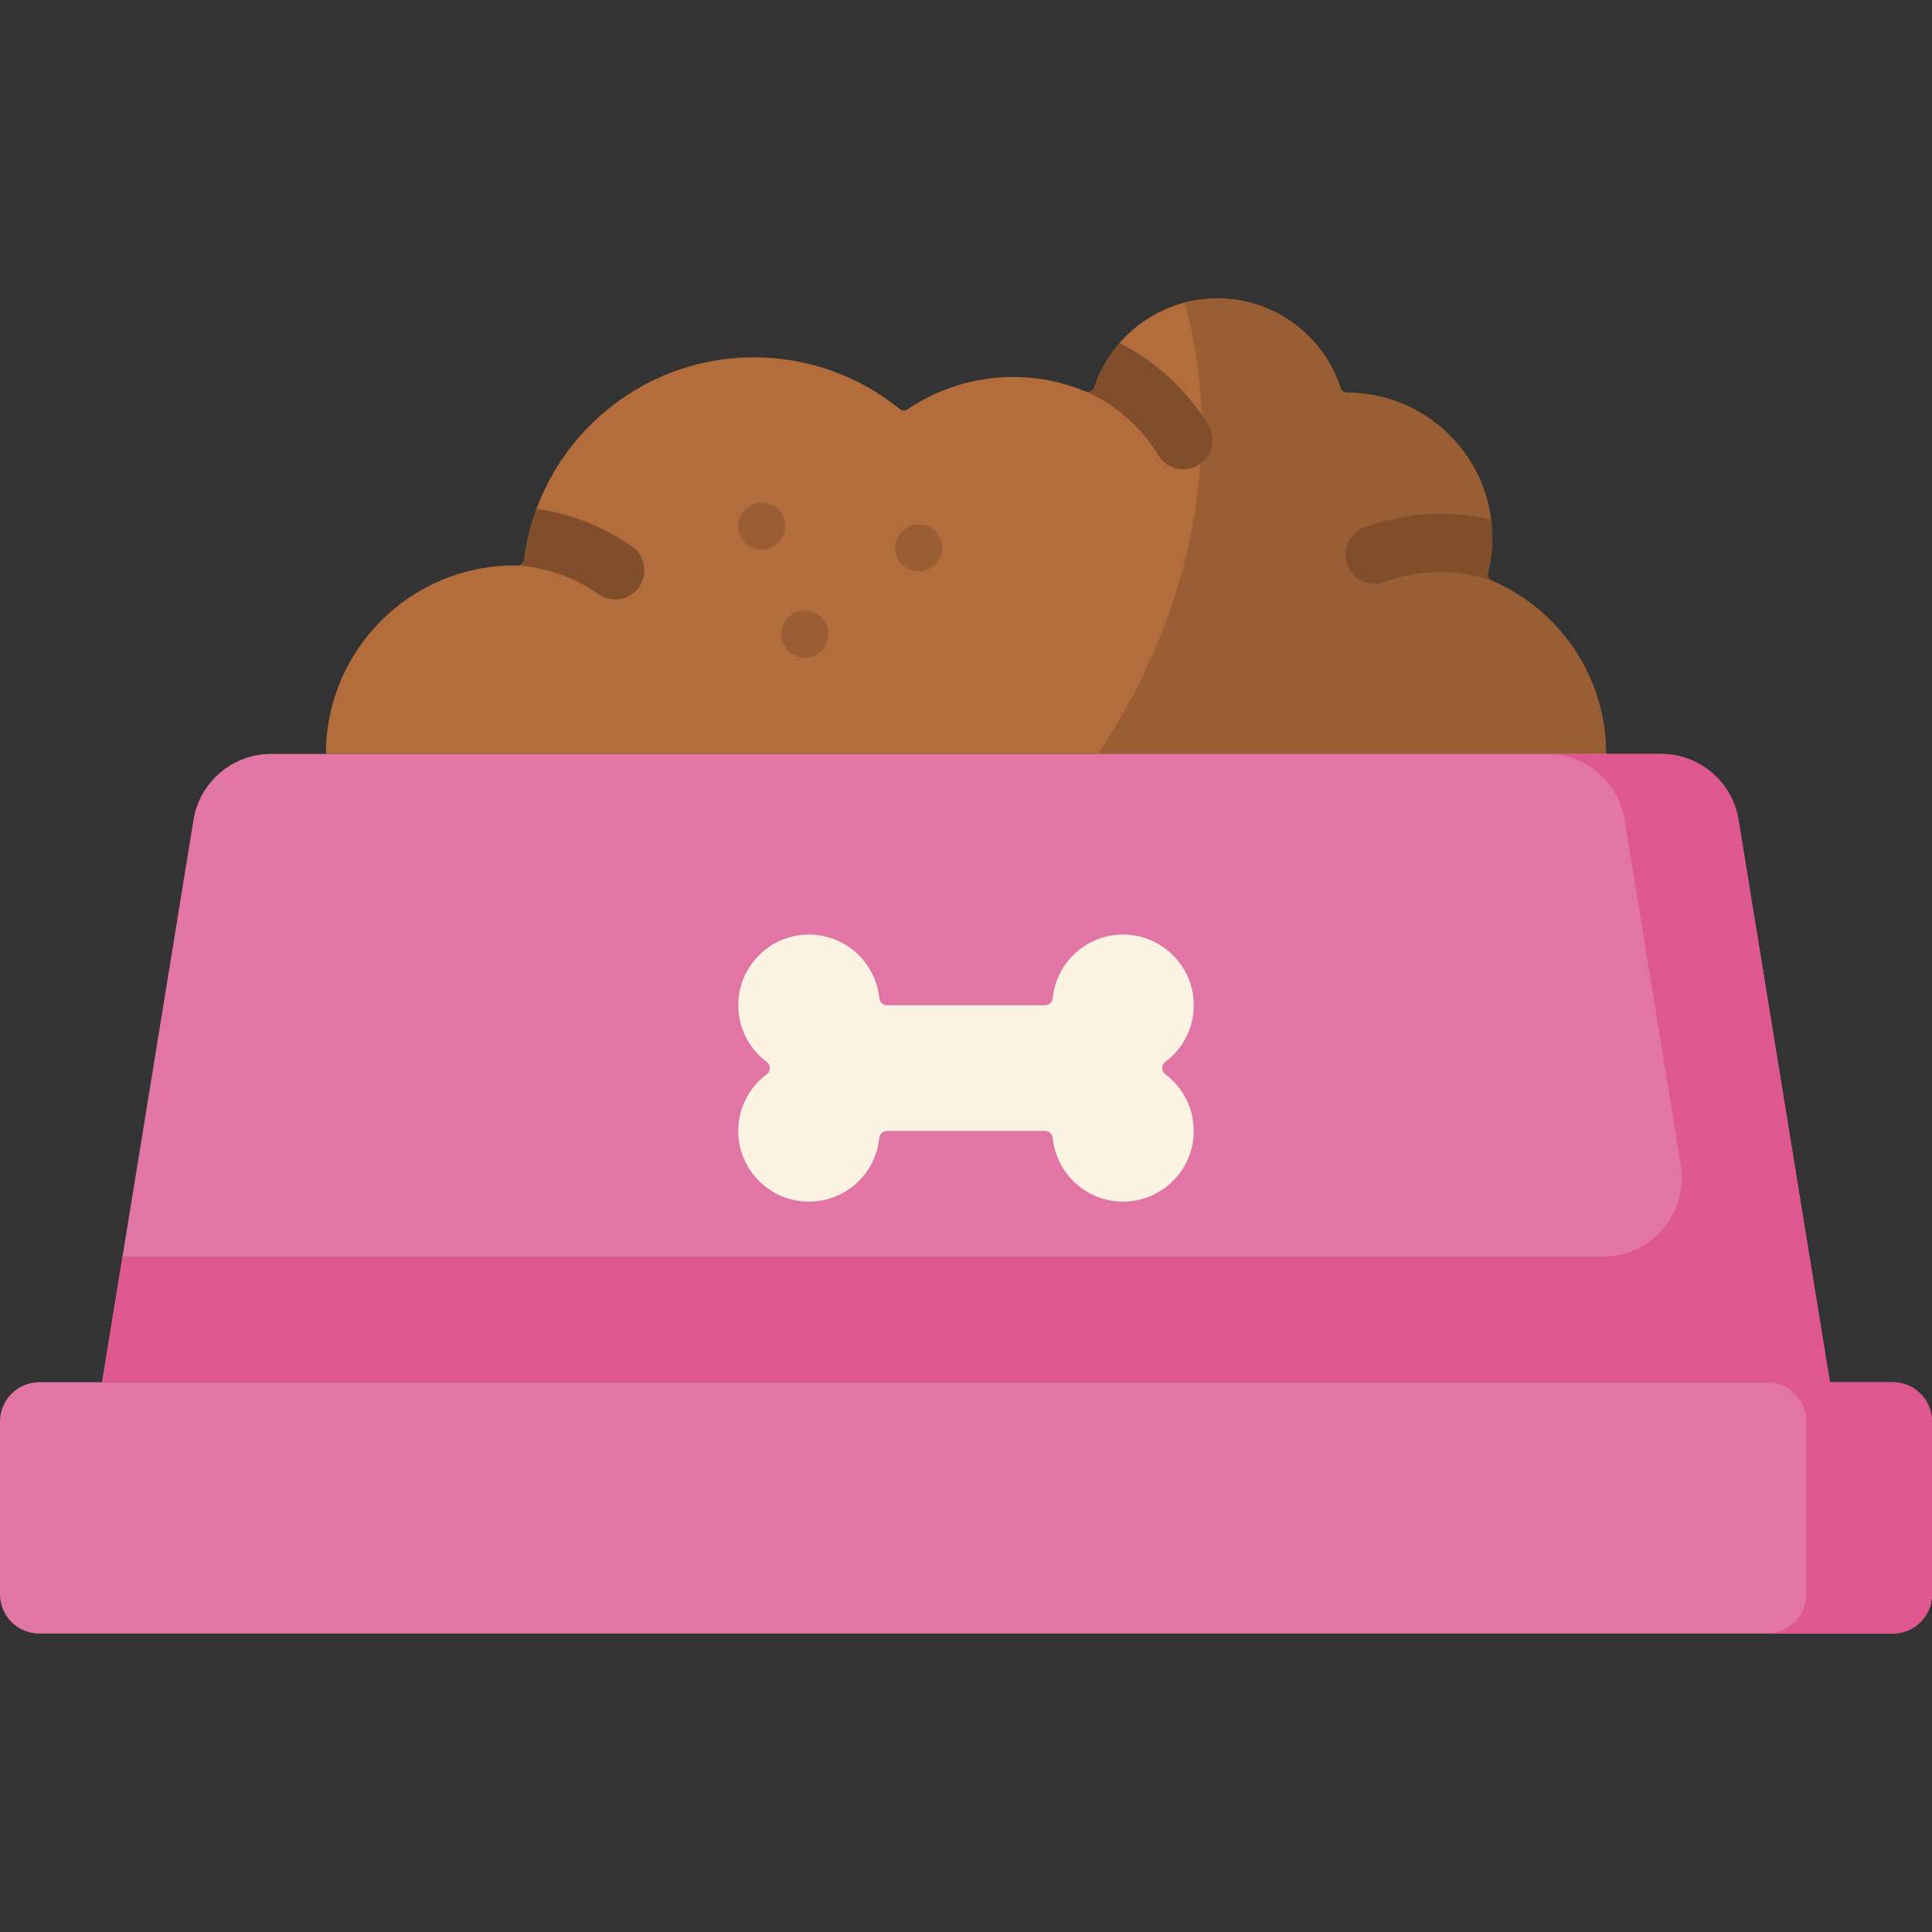 <svg id="Capa_1" enable-background="new 0 0 512 512" height="512" viewBox="0 0 512 512" width="512" xmlns="http://www.w3.org/2000/svg"><rect x="0" y="0" width="512" height="512" fill="#333333" stroke="none"/><g><path d="m425.626 199.805c0-20.615-12.495-38.301-30.32-45.93-.789-.337-1.205-1.184-.998-2.017.74-2.975 1.139-6.085 1.139-9.289 0-21.265-17.239-38.504-38.504-38.504-.004 0-.009 0-.013 0-.761.001-1.423-.484-1.657-1.208-4.46-13.79-17.396-23.767-32.672-23.767-15.222 0-28.126 9.907-32.628 23.623-.306.932-1.342 1.421-2.248 1.043-5.922-2.476-12.418-3.853-19.238-3.853-10.376 0-20.005 3.174-27.991 8.59-.629.427-1.45.394-2.04-.085-10.555-8.566-24-13.708-38.652-13.708-31.286 0-57.104 23.4-60.912 53.653-.109.869-.839 1.527-1.715 1.51-.284-.005-.568-.008-.853-.008-27.587 0-49.951 22.364-49.951 49.951h339.253z" fill="#b36d3c"/><path d="m290.942 199.805h134.684c0-20.615-12.495-38.301-30.32-45.93-.789-.337-1.205-1.184-.998-2.017.74-2.975 1.139-6.085 1.139-9.289 0-21.265-17.239-38.504-38.504-38.504-.004 0-.009 0-.013 0-.761.001-1.423-.484-1.657-1.208-4.46-13.79-17.396-23.767-32.672-23.767-2.998 0-5.906.385-8.679 1.108 10.538 37.551 2.49 81.798-22.98 119.607z" fill="#995e34"/><path d="m501.593 432.911h-491.186c-5.748 0-10.407-4.66-10.407-10.407v-45.789c0-5.747 4.659-10.406 10.407-10.406h491.187c5.747 0 10.406 4.659 10.406 10.406v45.789c0 5.747-4.659 10.407-10.407 10.407z" fill="#e175a5"/><path d="m501.593 366.309h-33.301c5.747 0 10.406 4.659 10.406 10.406v45.789c0 5.747-4.659 10.407-10.406 10.407h33.301c5.747 0 10.406-4.659 10.406-10.407v-45.789c.001-5.747-4.658-10.406-10.406-10.406z" fill="#de5791"/><path d="m484.943 366.309h-457.886l24.217-149.029c1.637-10.074 10.337-17.475 20.544-17.475h368.365c10.206 0 18.906 7.401 20.544 17.475z" fill="#e175a5"/><path d="m460.726 217.28c-1.637-10.074-10.337-17.475-20.544-17.475h-30.166c10.206 0 18.906 7.401 20.544 17.475l14.881 91.577c2.057 12.661-7.717 24.151-20.544 24.151h-392.429l-5.411 33.301h457.886z" fill="#de5791"/><g><path d="m235.059 299.707h41.883c1.069 0 1.94.821 2.047 1.884 1.014 10.15 10.13 17.913 20.786 16.728 8.541-.95 15.456-7.826 16.452-16.363.824-7.069-2.297-13.457-7.442-17.278-1.074-.798-1.074-2.446 0-3.243 5.145-3.821 8.266-10.209 7.442-17.278-.996-8.536-7.911-15.412-16.452-16.363-10.656-1.186-19.773 6.578-20.786 16.728-.106 1.064-.978 1.884-2.047 1.884h-41.883c-1.069 0-1.94-.821-2.047-1.884-1.014-10.15-10.13-17.913-20.786-16.728-8.541.95-15.456 7.826-16.452 16.363-.824 7.069 2.297 13.457 7.442 17.278 1.074.798 1.074 2.446 0 3.243-5.145 3.821-8.266 10.209-7.442 17.278.996 8.536 7.911 15.412 16.452 16.363 10.656 1.186 19.773-6.578 20.786-16.728.106-1.063.978-1.884 2.047-1.884z" fill="#fcf3e3"/></g><g fill="#995e34"><circle cx="201.836" cy="139.447" r="6.244"/><circle cx="243.462" cy="145.171" r="6.244"/><circle cx="213.283" cy="168.065" r="6.244"/></g><path d="m158.582 157.452c1.353.952 2.905 1.409 4.442 1.409 2.429 0 4.819-1.142 6.324-3.278 2.457-3.489 1.62-8.309-1.869-10.766-7.547-5.314-16.208-8.702-25.298-9.947-1.581 4.29-2.699 8.804-3.288 13.483-.109.869-.839 1.527-1.715 1.51-.153-.003-.307-.003-.46-.004 7.869.442 15.422 3.056 21.864 7.593z" fill="#804e2b"/><path d="m289.973 102.713c-.303.922-1.319 1.407-2.217 1.051 7.917 3.484 14.724 9.458 19.207 16.888 1.452 2.405 4.005 3.736 6.623 3.736 1.359 0 2.736-.359 3.985-1.112 3.653-2.204 4.828-6.953 2.624-10.607-5.597-9.275-13.852-16.888-23.495-21.762-2.969 3.413-5.284 7.41-6.727 11.806z" fill="#804e2b"/><path d="m357.022 149.696c1.486 3.999 5.929 6.036 9.934 4.551 4.692-1.743 9.638-2.627 14.7-2.627 4.688 0 9.269.758 13.646 2.253-.785-.339-1.2-1.183-.993-2.014.74-2.975 1.139-6.085 1.139-9.289 0-1.632-.113-3.237-.311-4.816-4.389-1.053-8.899-1.586-13.481-1.586-6.905 0-13.662 1.209-20.082 3.595-4.001 1.485-6.038 5.933-4.552 9.933z" fill="#804e2b"/></g></svg>